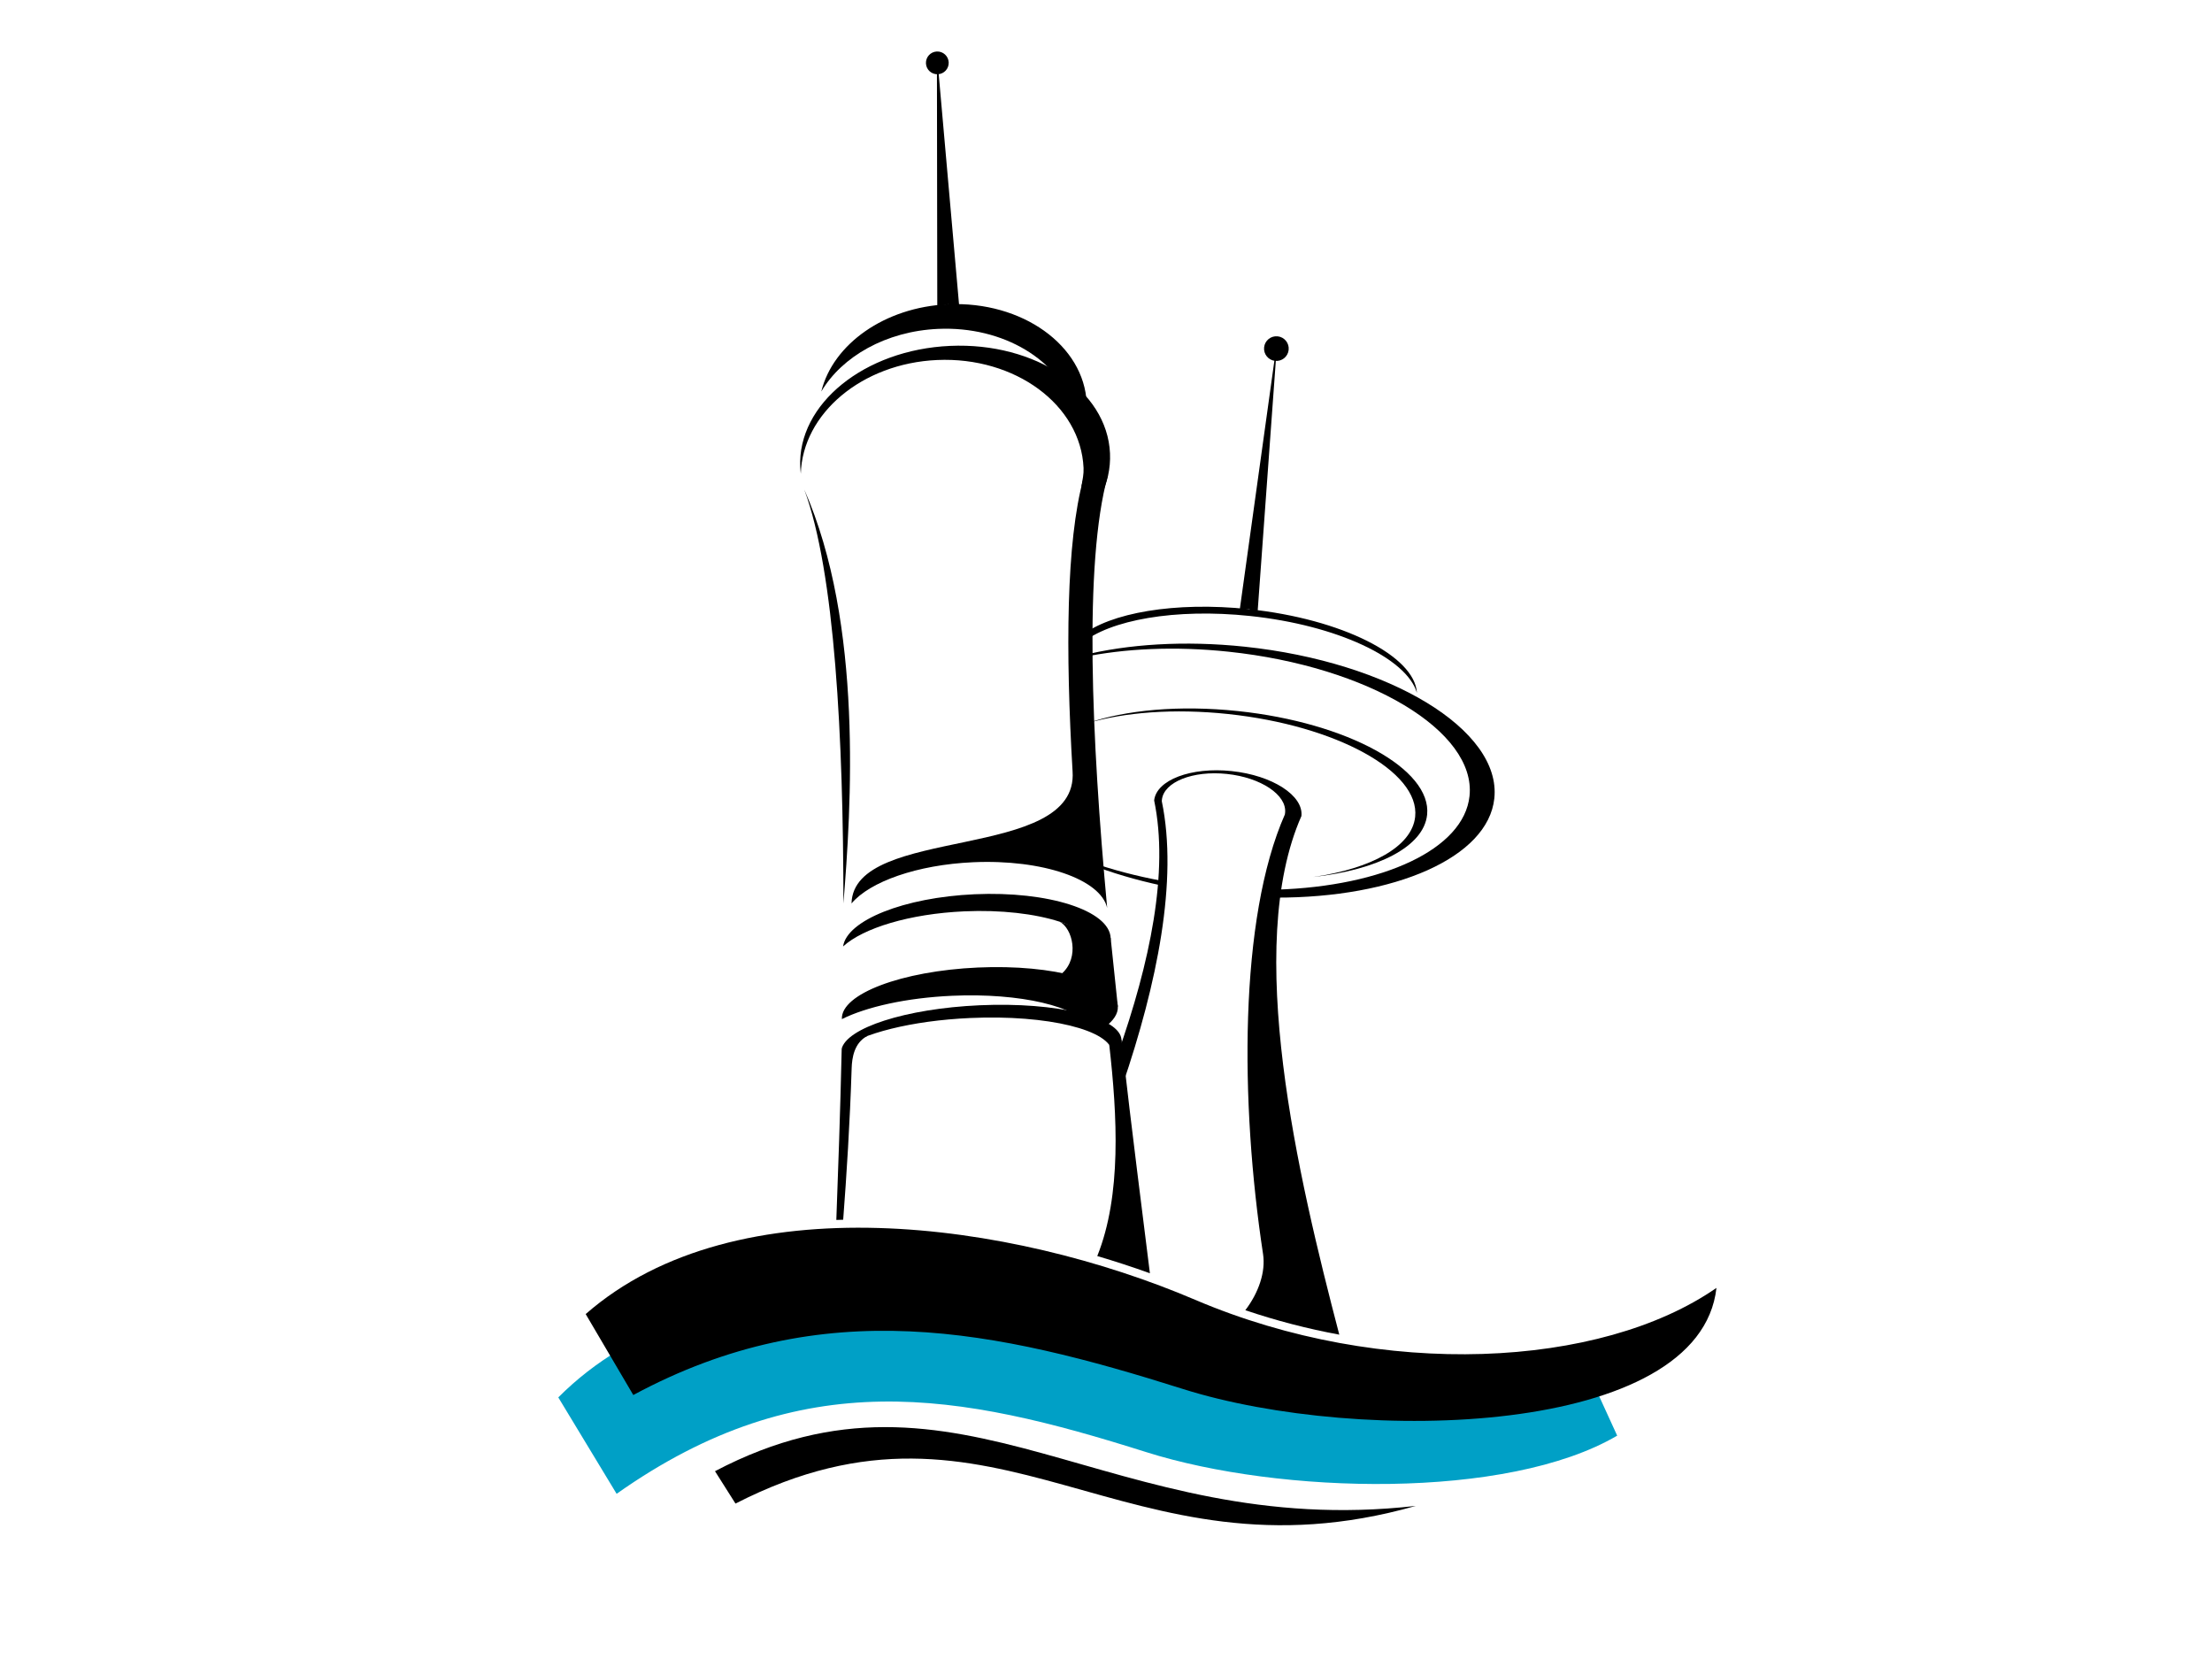 <?xml version="1.0" encoding="utf-8"?>
<!-- Generator: Adobe Illustrator 17.0.0, SVG Export Plug-In . SVG Version: 6.00 Build 0)  -->
<!DOCTYPE svg PUBLIC "-//W3C//DTD SVG 1.1//EN" "http://www.w3.org/Graphics/SVG/1.1/DTD/svg11.dtd">
<svg version="1.1" id="Layer_1" xmlns="http://www.w3.org/2000/svg" xmlns:xlink="http://www.w3.org/1999/xlink" x="0px" y="0px"
	 width="800px" height="600px" viewBox="0 0 800 600" enable-background="new 0 0 800 600" xml:space="preserve">
<g>
	<g>
		<path fill-rule="evenodd" clip-rule="evenodd" d="M450.223,233.891c-21.832-2.305-42.309-0.953-58.966,3.197l0.024,0.654
			c15.32-3.203,33.608-4.1,53.01-2.05c50.624,5.353,89.666,28.736,87.183,52.22c-2.035,19.263-31.398,32.616-69.833,33.837
			l-0.309,2.888c43.067,0.083,76.85-14.462,79.114-35.887C543.061,264,502.659,239.437,450.223,233.891L450.223,233.891z
			 M420.366,318.587c-9.471-1.738-18.374-4.106-26.472-6.972l0,0l0.14,0.936c7.959,3.098,16.755,5.716,26.154,7.718L420.366,318.587
			L420.366,318.587z"/>
		<path fill-rule="evenodd" clip-rule="evenodd" d="M447.763,257.173c-21.291-2.252-40.821-0.377-54.582,4.424
			c13.38-3.993,31.401-5.431,50.916-3.366c39.125,4.135,69.453,20.78,67.718,37.167c-1.141,10.778-15.861,18.763-36.932,21.79
			c23.374-2.588,40.031-10.959,41.252-22.497C517.881,278.149,487.265,261.347,447.763,257.173L447.763,257.173z"/>
		<path fill-rule="evenodd" clip-rule="evenodd" d="M391.009,230.011c10.306-8.351,33.891-12.53,60.648-9.702
			c33.593,3.55,59.991,16.868,60.79,30.263c-3.645-12.527-28.831-24.458-60.357-27.791c-27.054-2.861-50.868,1.447-60.986,9.988
			L391.009,230.011L391.009,230.011z"/>
		<polygon fill-rule="evenodd" clip-rule="evenodd" points="461.992,122.571 448.336,220.733 451.66,220.309 454.821,221.42 
			461.992,122.571 		"/>
		<path fill-rule="evenodd" clip-rule="evenodd" d="M462.09,121.638c-2.454-0.255-4.649,1.521-4.907,3.972
			c-0.262,2.451,1.521,4.649,3.969,4.908c2.451,0.258,4.649-1.518,4.907-3.972C466.318,124.098,464.538,121.9,462.09,121.638
			L462.09,121.638z"/>
		<path fill-rule="evenodd" clip-rule="evenodd" d="M417.416,289.497c5.398,25.917-1.542,58.749-13.175,91.725l1.69,11.354
			c12.555-36.76,20.198-74.239,14.251-102.788c0.003-0.172,0.015-0.347,0.033-0.52c0.683-6.473,11.215-10.662,23.517-9.361
			c12.302,1.301,21.722,7.599,21.039,14.069c-0.018,0.175-0.044,0.347-0.077,0.517l0.024,0.003
			c-16.663,37.713-16.232,104.395-7.917,159.054c0.983,6.444-1.56,13.924-6.411,20.305c11.051,3.74,22.441,6.702,33.982,8.841
			c-14.991-57.353-34.591-140.273-13.692-187.567c0.784-7.421-10.511-14.699-25.213-16.253
			C430.761,277.32,418.201,282.077,417.416,289.497L417.416,289.497z"/>
	</g>
	<g>
		<path fill-rule="evenodd" clip-rule="evenodd" d="M343.582,125.096c-30.931,1.384-55.188,21.021-54.166,43.848
			c0.036,0.802,0.107,1.598,0.202,2.389c0.627-21.737,22.096-39.909,49.291-41.13c28.231-1.263,51.955,16.223,52.974,39.05
			c0.101,2.219-0.347,4.174-0.757,6.586l6.863,3.936c2.463-4.949,3.707-10.309,3.458-15.846
			C400.424,141.1,374.51,123.709,343.582,125.096L343.582,125.096z"/>
		<path fill-rule="evenodd" clip-rule="evenodd" d="M352.461,323.417c-25.584,1.147-46.21,9.462-47.547,18.882
			c7.237-6.648,24.045-11.817,43.815-12.703c26.74-1.194,48.78,5.888,49.225,15.819c0.018,0.425-0.006,0.85-0.065,1.274
			c2.549-2.344,3.912-4.866,3.796-7.457C401.241,329.302,379.201,322.22,352.461,323.417L352.461,323.417z"/>
		<path fill-rule="evenodd" clip-rule="evenodd" d="M353.649,349.917c-27.554,1.236-49.573,9.571-49.169,18.62
			c0.003,0.009,0.003,0.024,0.003,0.036c8.912-4.435,23.383-7.7,39.823-8.437c24.844-1.111,45.714,3.927,49.882,11.559l5.404-0.243
			c3.116-2.308,4.81-4.819,4.694-7.389C403.882,355.02,381.206,348.681,353.649,349.917L353.649,349.917z"/>
		<path fill-rule="evenodd" clip-rule="evenodd" d="M354.262,363.57c-26.704,1.197-48.316,8.214-49.924,15.959
			c7.281-5.757,25.311-10.4,46.566-11.354c27.985-1.254,50.978,4.361,51.344,12.543c0.018,0.374-0.015,0.748-0.095,1.12
			c2.308-1.827,3.541-3.758,3.452-5.725C405.236,367.931,382.249,362.316,354.262,363.57L354.262,363.57z"/>
		<path fill-rule="evenodd" clip-rule="evenodd" d="M342.91,110.044c-22.994,1.031-41.68,14.465-45.874,31.541
			c7.472-12.646,23.401-21.793,42.206-22.637c23.712-1.061,44.041,11.431,48.996,28.899l4.813-0.217c0.009-0.591,0-1.185-0.027-1.78
			C392.085,124.88,369.641,108.846,342.91,110.044L342.91,110.044z"/>
		<path fill-rule="evenodd" clip-rule="evenodd" d="M400.614,172.15l-8.77,0.871c-6.28,23.017-6.488,62.546-3.933,105.931
			c2.329,32.952-79.245,19.221-79.949,47.794l0,0c6.592-7.861,23.689-13.995,43.982-14.907c25.142-1.123,46.127,6.179,48.48,16.532
			C394.759,266.979,391.963,203.857,400.614,172.15L400.614,172.15z"/>
		<path fill-rule="evenodd" clip-rule="evenodd" d="M401.686,339.233l2.599,24.829l-20.088-12.118
			c6.236-5.742,3.734-16.116-0.957-18.6L401.686,339.233L401.686,339.233z"/>
		<path fill-rule="evenodd" clip-rule="evenodd" d="M366.067,488.986l-17.753,1.034c3.892-0.547,7.522-1.31,10.905-2.264
			C361.507,488.139,363.789,488.549,366.067,488.986L366.067,488.986z M396.841,454.267c8.82-22.013,7.258-50.633,4.337-76.366
			l4.427-1.788c3.832,33.863,7.792,64.177,10.27,84.375C409.612,458.236,403.258,456.156,396.841,454.267L396.841,454.267z"/>
		<path fill-rule="evenodd" clip-rule="evenodd" d="M301.287,491.181c-0.205-0.66-0.166-2.745,0.042-6.043l-0.312,0.03
			C300.999,488.442,301.082,490.513,301.287,491.181L301.287,491.181z M304.95,441.133c1.218-15.991,2.424-34.785,3.063-54.81
			c0.119-3.69,0.906-9.159,5.624-11.625c-3.327,0.113-6.405,1.705-9.227,4.777c-0.52,22.782-1.278,44.014-1.94,61.732
			C303.295,441.178,304.121,441.154,304.95,441.133L304.95,441.133z"/>
		<path fill-rule="evenodd" clip-rule="evenodd" d="M290.878,177.064c21.44,48.646,16.924,115.422,14.159,149.681
			C304.997,267,301.958,206.89,290.878,177.064L290.878,177.064z"/>
		<polygon fill-rule="evenodd" clip-rule="evenodd" points="338.849,19.492 338.98,110.935 342.91,110.044 346.894,110.581 
			338.849,19.492 		"/>
		<path fill-rule="evenodd" clip-rule="evenodd" d="M338.813,18.628c-2.272,0.101-4.031,2.029-3.93,4.299
			c0.101,2.27,2.026,4.028,4.296,3.925c2.273-0.098,4.029-2.023,3.93-4.296C343.005,20.288,341.083,18.527,338.813,18.628
			L338.813,18.628z"/>
	</g>
	<path fill-rule="evenodd" clip-rule="evenodd" fill="#00A0C6" d="M577.561,503.219c-43.744,14.75-104.77,12.697-158.68-10.317
		c-66.328-28.314-163.329-41.326-216.965,12.486l21.092,34.868c67.231-47.481,123.969-36.43,191.571-15.068
		c48.328,15.273,130.585,17.34,170.295-5.965L577.561,503.219L577.561,503.219z"/>
	<path fill-rule="evenodd" clip-rule="evenodd" d="M620.782,465.781c-41.804,29.045-120.8,33.231-188.553,4.305
		c-66.331-28.314-165.762-42.654-220.409,5.166l17.219,29.274c68.948-37.152,131.28-23.517,198.882-2.154
		C491.748,522.54,614.757,519.688,620.782,465.781L620.782,465.781z"/>
	<path fill-rule="evenodd" clip-rule="evenodd" d="M512.041,544.631c-111.029,12.614-164.737-59.195-253.452-12.555l7.412,11.714
		C361.373,494.871,406.235,574.724,512.041,544.631L512.041,544.631z"/>
</g>
</svg>
